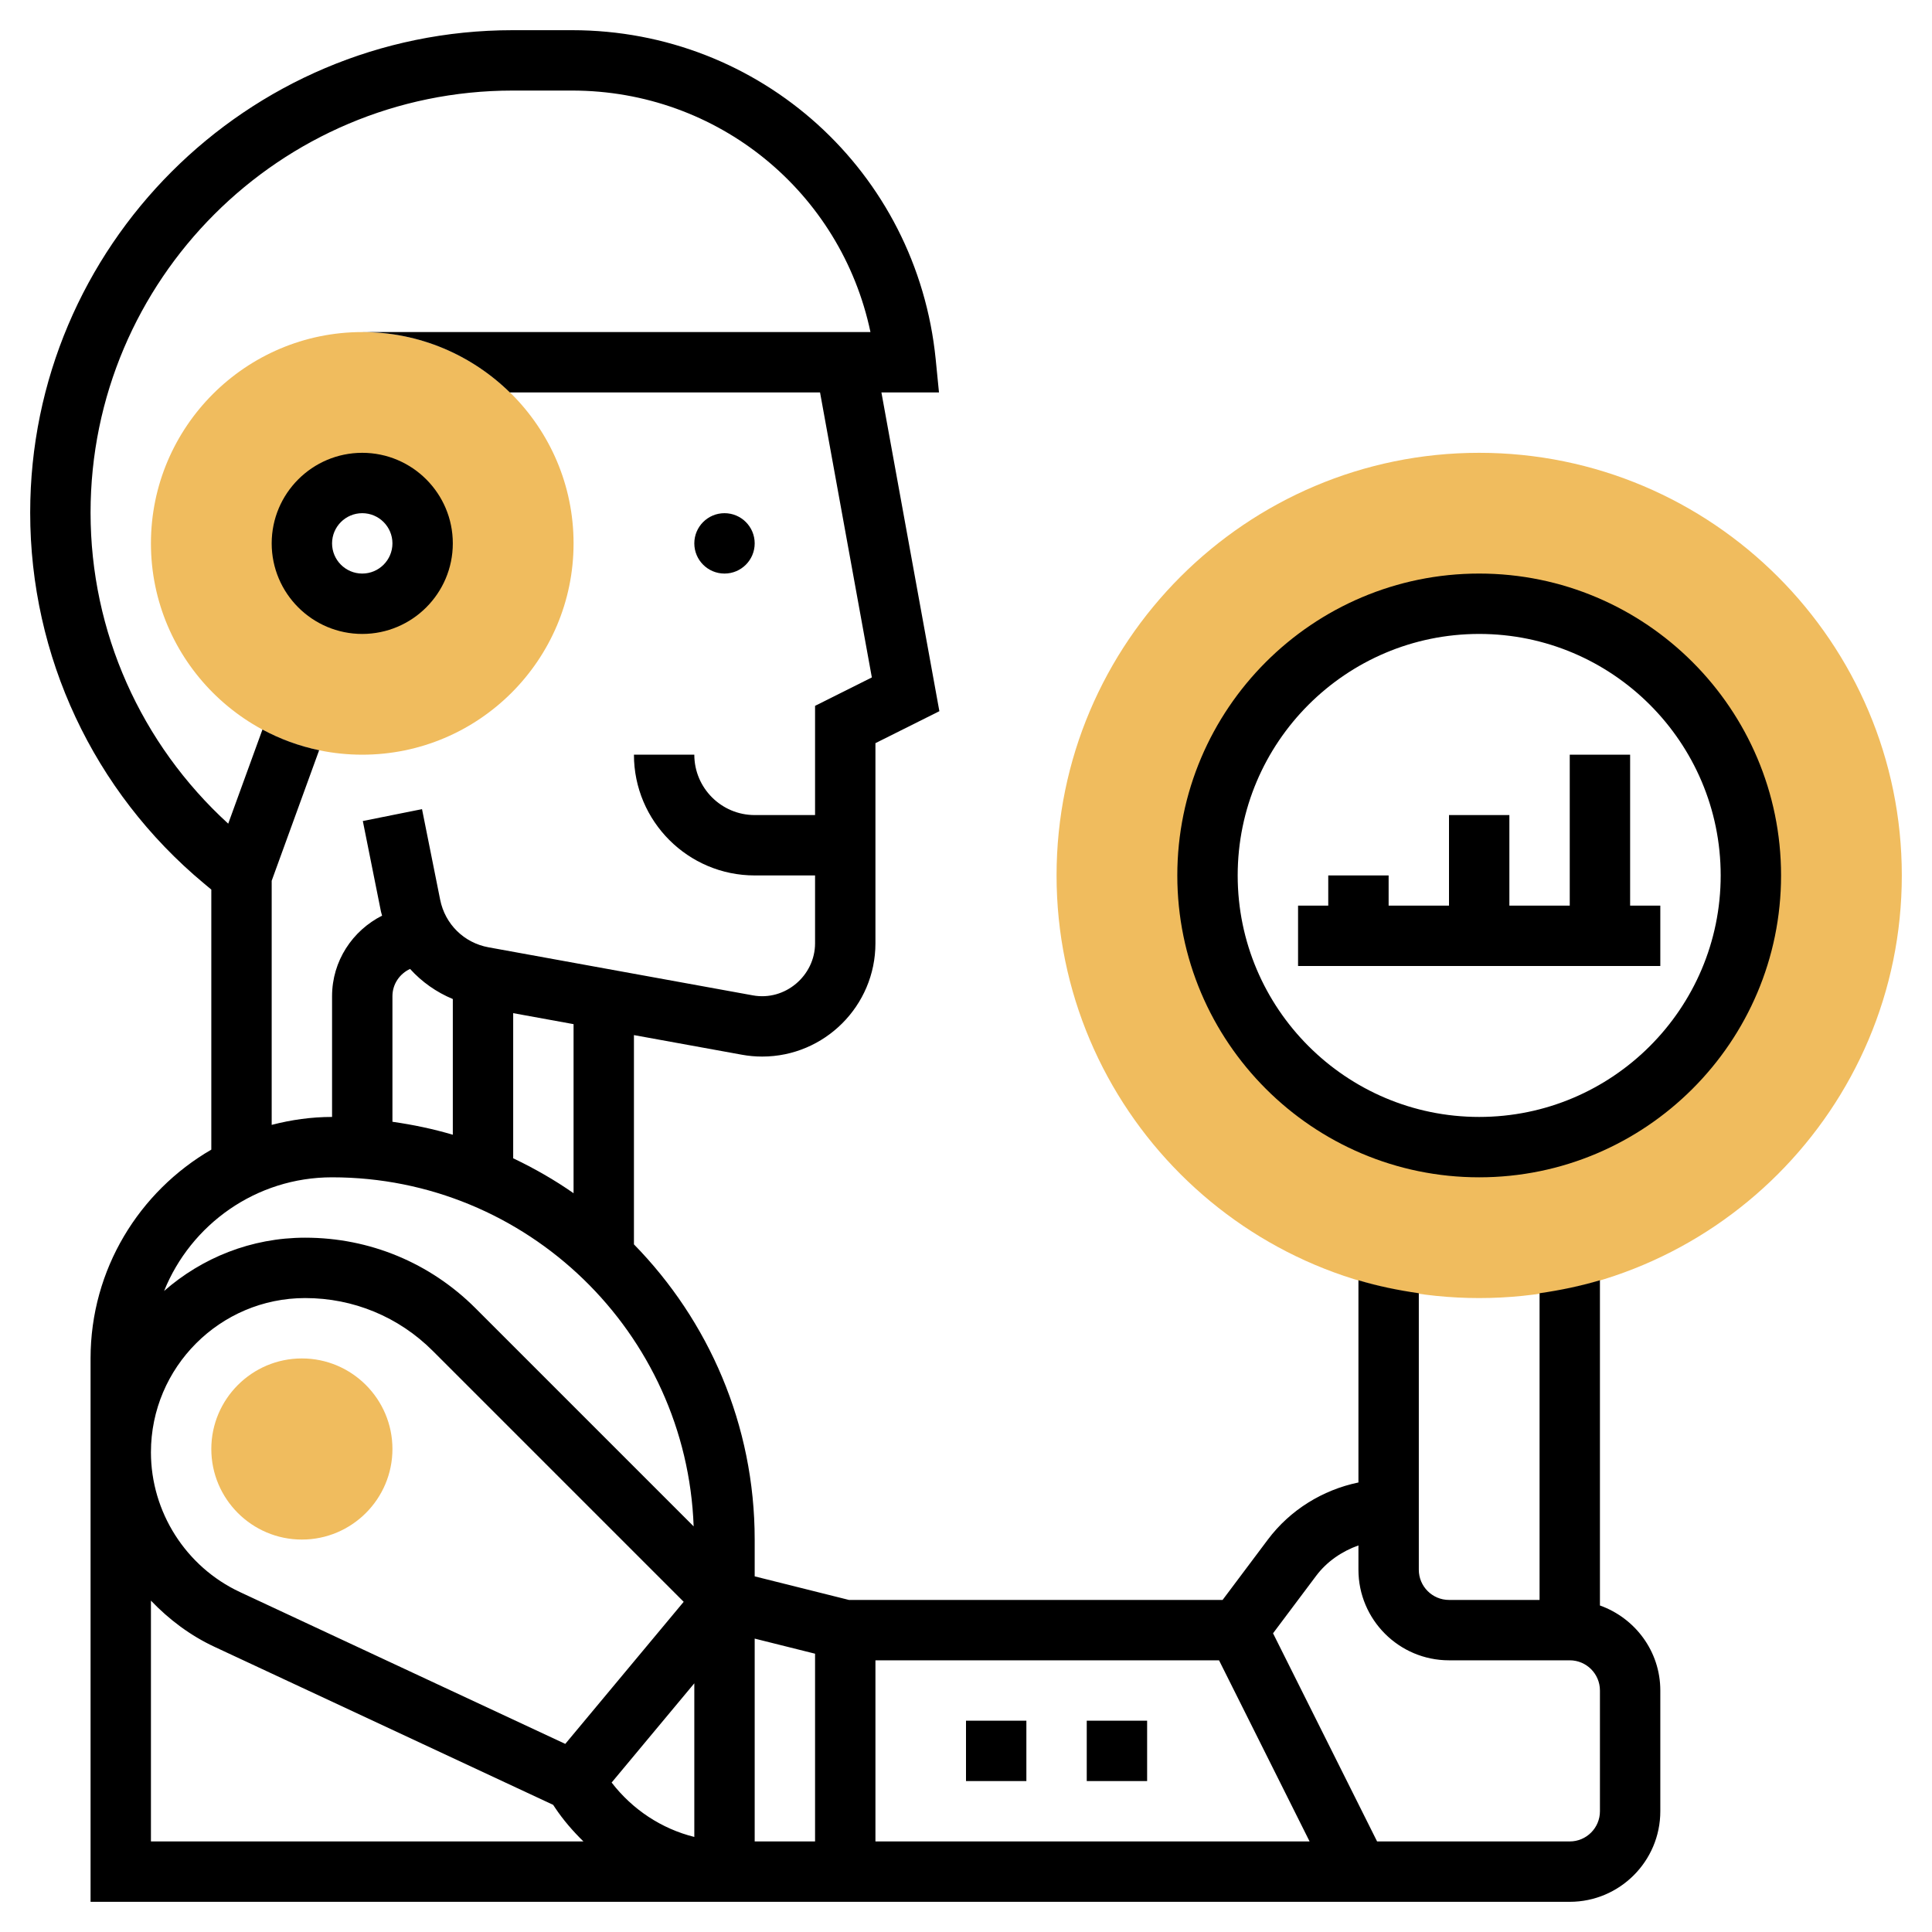 <svg id="_x33_0" enable-background="new 0 0 64 64" height="512" viewBox="0 0 64 64" width="512" xmlns="http://www.w3.org/2000/svg"><g><g><g><path d="m12 25c-3.859 0-7-3.14-7-7s3.141-7 7-7 7 3.14 7 7-3.141 7-7 7zm0-9c-1.103 0-2 .897-2 2s.897 2 2 2 2-.897 2-2-.897-2-2-2z" fill="#f0bc5e"/></g></g><g><g><path d="m10 51c-1.654 0-3-1.346-3-3s1.346-3 3-3 3 1.346 3 3-1.346 3-3 3z" fill="#f0bc5e"/></g></g><g><g><path d="m49 43c-7.72 0-14-6.28-14-14s6.28-14 14-14 14 6.28 14 14-6.28 14-14 14zm0-23c-4.963 0-9 4.037-9 9s4.037 9 9 9 9-4.037 9-9-4.037-9-9-9z" fill="#f0bc5e"/></g></g><g><circle cx="24" cy="18" r="1"/><path d="m15 18c0-1.654-1.346-3-3-3s-3 1.346-3 3 1.346 3 3 3 3-1.346 3-3zm-4 0c0-.551.448-1 1-1s1 .449 1 1-.448 1-1 1-1-.449-1-1z"/><path d="m53 53.184v-10.774c-.648.193-1.317.332-2 .43v10.16h-3c-.552 0-1-.449-1-1v-9.16c-.683-.098-1.352-.236-2-.43v6.699c-1.185.245-2.264.91-3 1.891l-1.5 2h-12.377l-3.123-.781v-1.219c0-3.804-1.53-7.254-4-9.779v-6.932l3.575.65c.222.041.447.061.673.061 2.068 0 3.752-1.683 3.752-3.752v-6.63l2.118-1.059-1.92-10.559h1.907l-.109-1.1c-.622-6.214-5.801-10.9-12.046-10.9h-1.968c-8.812 0-15.982 7.17-15.982 15.982 0 4.758 2.096 9.233 5.751 12.279l.249.208v8.614c-2.387 1.385-4 3.964-4 6.917v18h49c1.654 0 3-1.346 3-3v-4c0-1.302-.839-2.402-2-2.816zm-9.618 7.816h-14.382v-6h11.382zm-23.121-1.951 2.739-3.287v5.089c-1.083-.27-2.046-.903-2.739-1.802zm-10.152-16.049c1.597 0 3.099.622 4.228 1.751l8.311 8.311-3.923 4.707-10.777-5.03c-1.791-.836-2.948-2.653-2.948-4.63 0-2.817 2.292-5.109 5.109-5.109zm8.891-3.473c-.63-.441-1.3-.823-2-1.157v-4.808l2 .364zm-5.416-7.43c.389.43.87.77 1.416.997v4.496c-.648-.193-1.317-.332-2-.43v-4.16c0-.402.241-.744.584-.903zm-4.89-7.93-1.134 3.118c-2.896-2.646-4.56-6.356-4.56-10.303 0-7.71 6.272-13.982 13.982-13.982h1.968c4.839 0 8.909 3.369 9.885 8h-16.835c1.902 0 3.627.765 4.889 2h10.276l1.716 9.441-1.881.941v3.618h-2c-1.103 0-2-.897-2-2h-2c0 2.206 1.794 4 4 4h2v2.248c0 1.071-.993 1.923-2.065 1.724l-8.751-1.591c-.812-.147-1.44-.766-1.603-1.576l-.601-3.001-1.961.393.601 3.001c.009.046.027.088.037.134-.978.494-1.657 1.499-1.657 2.668v4c-.692 0-1.359.097-2 .263v-8.087l1.572-4.324c-.665-.138-1.296-.372-1.878-.685zm2.306 14.833c6.47 0 11.746 5.15 11.978 11.563l-7.227-7.227c-1.507-1.506-3.511-2.336-5.642-2.336-1.79 0-3.422.67-4.673 1.765.888-2.204 3.046-3.765 5.564-3.765zm-6 14.023c.597.623 1.297 1.153 2.103 1.529l11.221 5.236.063.095c.274.411.595.779.94 1.117h-14.327zm20 1.258 2 .5v6.219h-2zm28 5.719c0 .551-.448 1-1 1h-6.382l-3.447-6.895 1.429-1.905c.356-.474.852-.81 1.4-1.006v.806c0 1.654 1.346 3 3 3h4c.552 0 1 .449 1 1z"/><path d="m49 19c-5.514 0-10 4.486-10 10s4.486 10 10 10 10-4.486 10-10-4.486-10-10-10zm0 18c-4.411 0-8-3.589-8-8s3.589-8 8-8 8 3.589 8 8-3.589 8-8 8z"/><path d="m32 57h2v2h-2z"/><path d="m36 57h2v2h-2z"/><path d="m54 30v-5h-2v5h-2v-3h-2v3h-2v-1h-2v1h-1v2h12v-2z"/></g></g></svg>